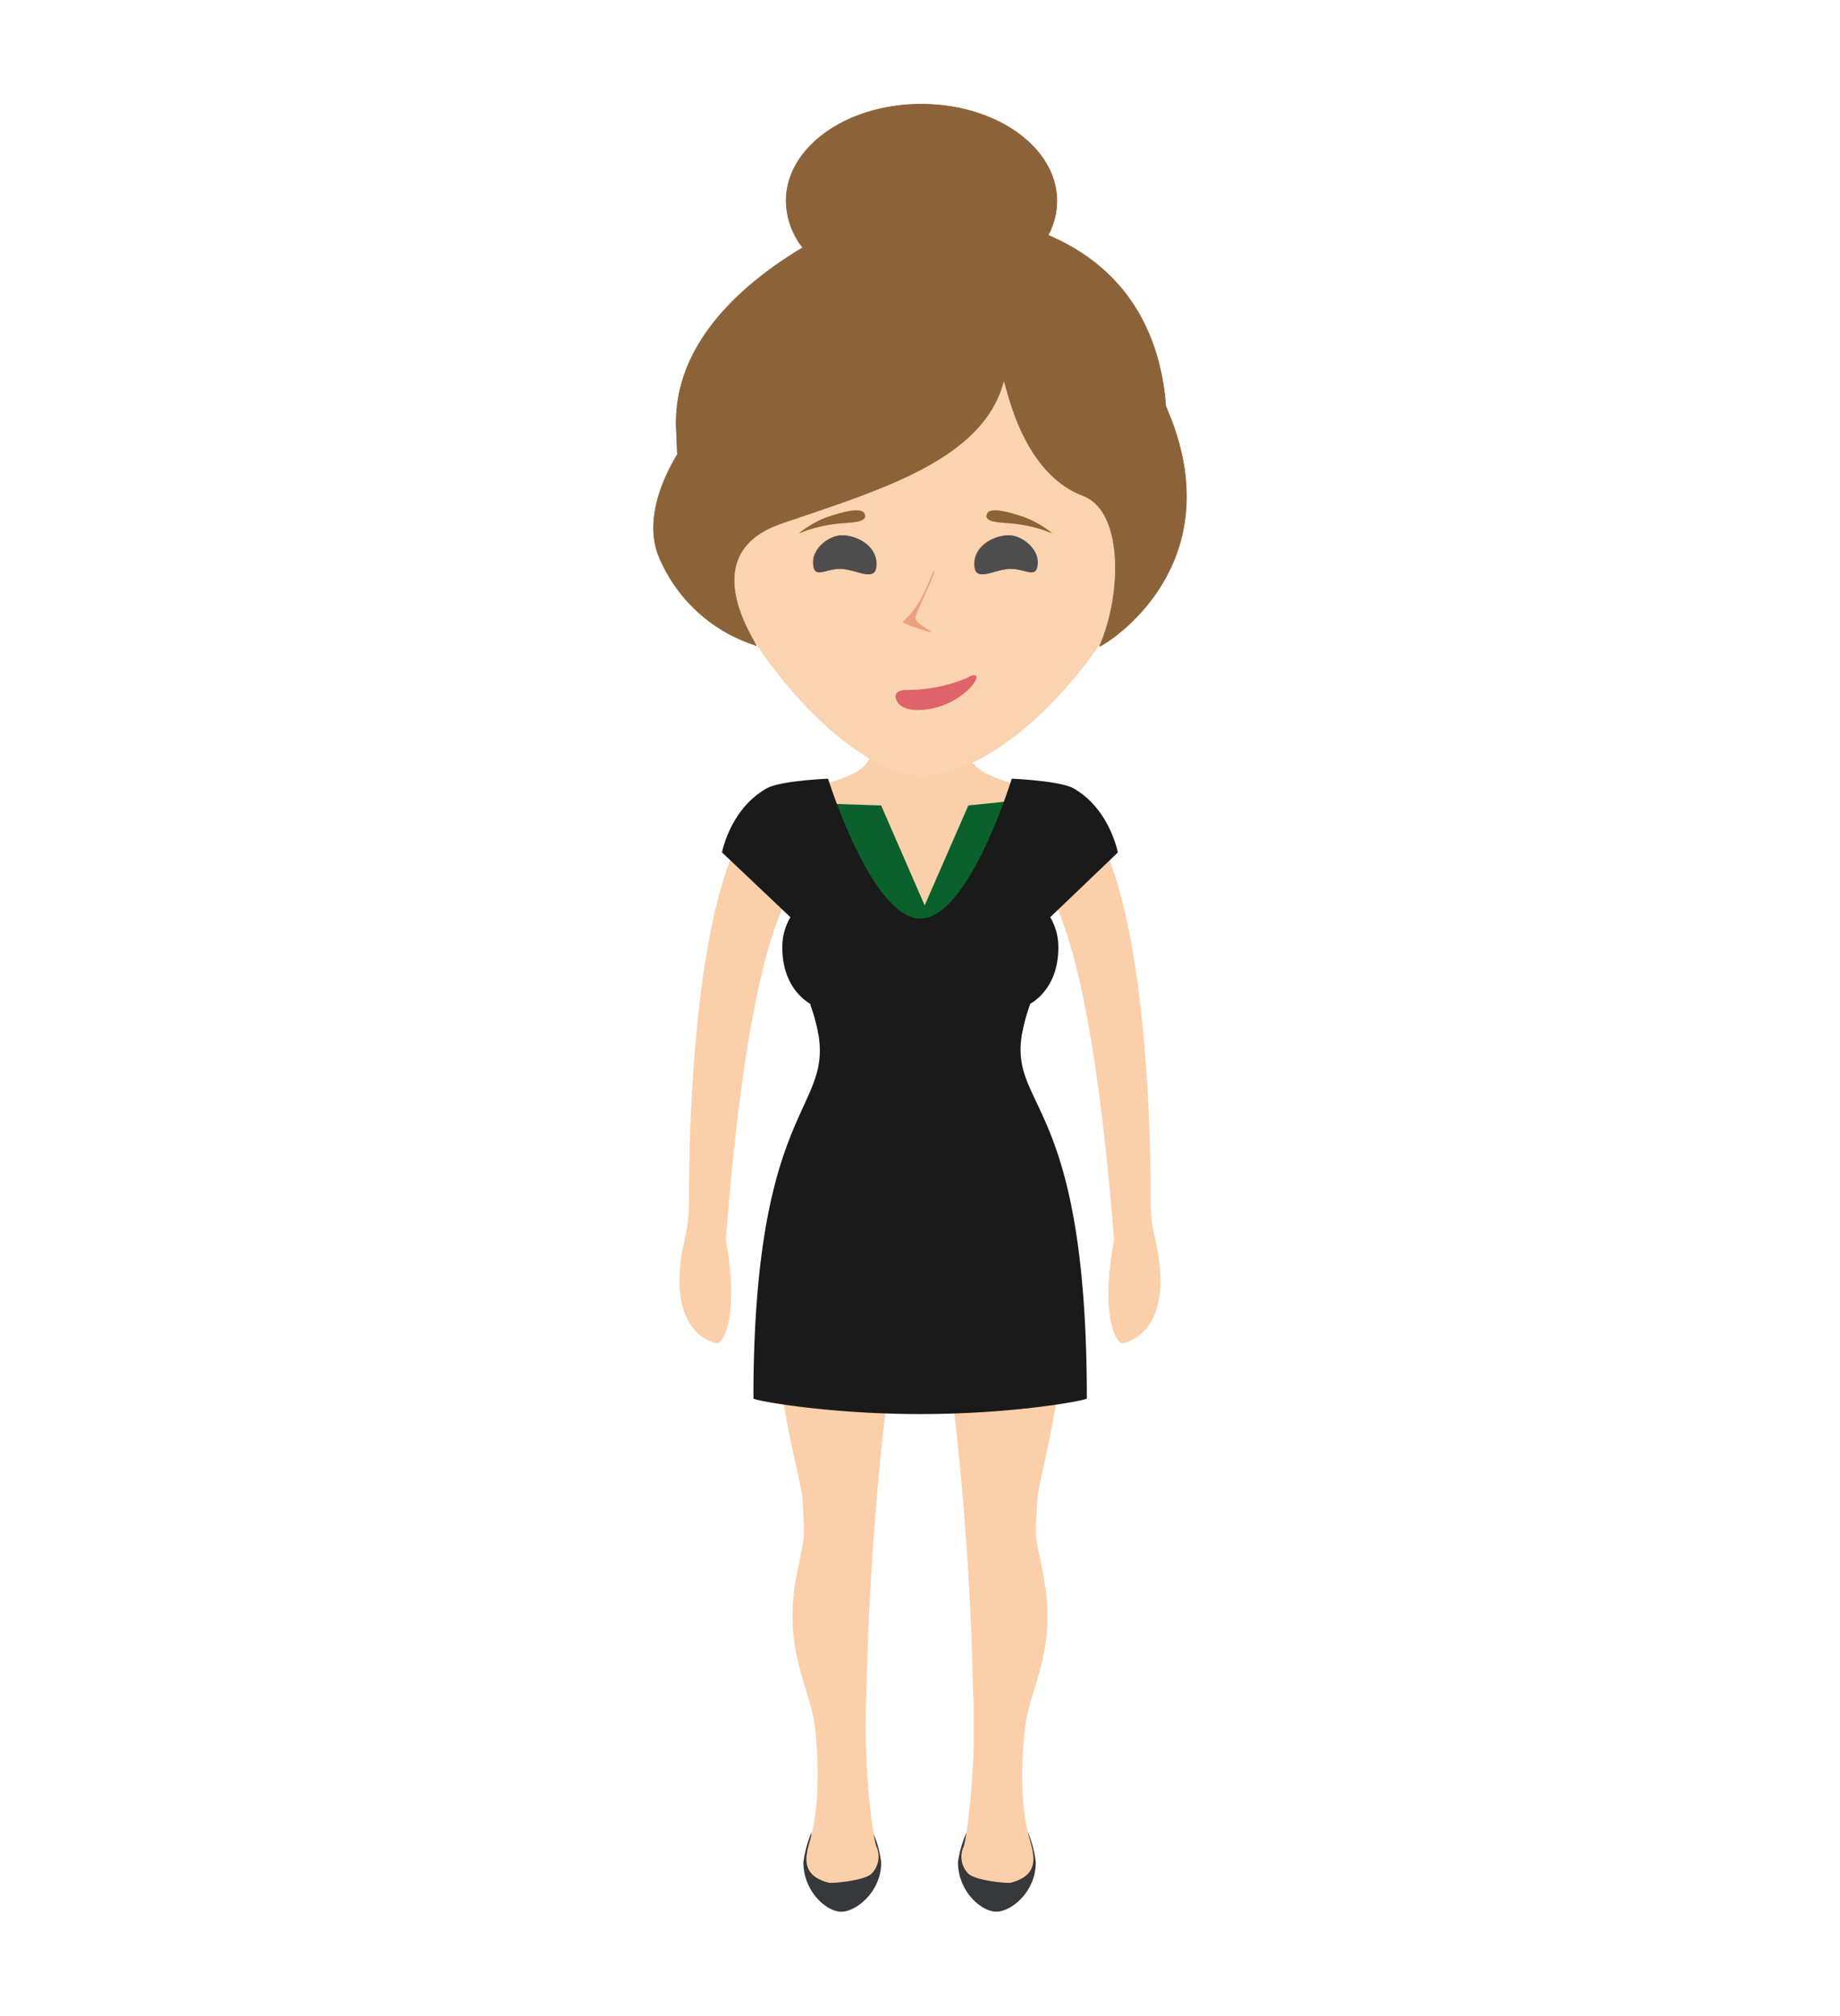 <svg id="Camada_1" data-name="Camada 1" xmlns="http://www.w3.org/2000/svg" xmlns:xlink="http://www.w3.org/1999/xlink" viewBox="0 0 284 311"><defs><style>.cls-1{fill:#1a1a1a;}.cls-2{fill:#37383a;}.cls-3{fill:#facfa9;}.cls-4{fill:#fad3b1;}.cls-5{fill:#eaa180;}.cls-6{fill:#8a6039;}.cls-7{fill:#8c6239;}.cls-8{fill:none;stroke:#8c6239;stroke-width:0.1px;}.cls-9{fill:#4d4d4d;}.cls-10{fill:#e6b537;}.cls-11{fill:#de636a;}.cls-12{fill:#0a612c;}.cls-13{clip-path:url(#clip-path);}</style><clipPath id="clip-path"><path class="cls-1" d="M172.53,131.51s-1.25-6.7-6.83-9.88c-2.13-1.18-9.54-1.49-9.54-1.49s-6.6,21.58-14.11,21.58-14.24-21.58-14.24-21.58-7.38.3-9.47,1.49c-5.65,3.18-6.9,9.88-6.9,9.88l10.56,10a9,9,0,0,0-1.25,4.74c0,3.82,1.56,6.94,4.3,8.63,6.16,17.39-8.76,10.59-8.76,60.89,0,.27,11.23,2.4,25.78,2.4s25.68-2.13,25.68-2.4c0-51.69-14.85-43.5-8.76-60.89,2.81-1.69,4.36-4.8,4.36-8.63a9,9,0,0,0-1.25-4.74l10.45-10Z"/></clipPath></defs><title>Diretores svg</title><path class="cls-2" d="M130,287.94c-2.67,0-4.57-2.77-4.77-5.18A18.4,18.4,0,0,0,124,287.3c0,4.5,3.55,7.65,5.85,7.65s6.16-3.08,6.16-7.58a16,16,0,0,0-1.25-4.6c-.13,2.4-2.06,5.18-4.74,5.18Z"/><path class="cls-2" d="M153.92,287.94c-2.67,0-4.63-2.77-4.77-5.18a18.15,18.15,0,0,0-1.29,4.53c0,4.5,3.59,7.65,5.92,7.65s6.09-3.08,6.09-7.58a17.06,17.06,0,0,0-1.18-4.6c-.17,2.4-2.06,5.18-4.77,5.18Z"/><path class="cls-3" d="M178.34,191.29a25.45,25.45,0,0,1-.74-5.14c.1-12-.81-59.41-14.28-63.3-9.64-2.81-15.63-3.45-13.33-9.57,1.42-3.86,3.11-11.16,3-16.24,0-7.61-22-7.61-22,0a54.24,54.24,0,0,0,3,16.24c2.3,6.12-3.75,6.77-13.36,9.57-13.46,3.89-14.38,51.29-14.28,63.3a27.66,27.66,0,0,1-.68,5.14c-3.38,14.72,5,16.1,5.18,15.93,1.45-.91,3-5.92,1.18-15.93,2.91-38,7.78-51.62,11.33-55.48,1.25,5.31-2,5.11-2,10.45,0,4.74,2.37,8.32,6.39,9.57.37,7.78.1,14.68.1,14.68s-7.58,12.45-8,19.79c-1.83,19.72,3.28,35.56,4,40.66.44,7.68.34,5.35-1,12.69-2,11,2.27,16.88,2.94,22.87,1.22,10.89-.54,16.37-.68,17.15-.78,2.64-1.66,5.62,2.77,6.8.68.14,5.75-.34,6.7-1.45a3.76,3.76,0,0,0,.68-4.16c-.51-1.42-2.1-12-1.52-24,.54-28.65,4.7-65.46,8.19-65.46h.1c3.45,0,7.65,36.81,8.15,65.46.61,12-1,22.56-1.42,24a3.7,3.7,0,0,0,.64,4.16c1,1.12,6.06,1.59,6.63,1.45,4.47-1.18,3.62-4.16,2.88-6.8-.24-.78-1.93-6.26-.68-17.15.64-6,4.94-11.84,2.91-22.87-1.32-7.34-1.49-5-1-12.69.68-5.11,5.79-20.94,4-40.66-.54-7.34-8.05-19.79-8.05-19.79s-.3-6.9.14-14.68c4-1.25,6.39-4.84,6.39-9.57,0-5.35-3.38-5.14-2-10.45,3.52,3.86,8.36,17.52,11.33,55.48-1.86,10-.37,15,1.12,15.93.17.17,8.63-1.22,5.24-15.93Z"/><path class="cls-4" d="M142.32,119.71c14.92,0,37.86-27.13,37.86-49.36s-15.87-35.18-36.3-35.18S105.82,46.81,105.82,69s23.11,50.68,36.5,50.68Z"/><path class="cls-5" d="M144.18,88.08c-.27-.2-1.49,5-4.87,7.88-.27.2,5.21,2,4.4,1.45s-2.44-1.32-2.4-2.13,3.18-6.9,2.88-7.21Z"/><path class="cls-6" d="M155.65,87.77c-2.64.2-5,2-5.28-.37-.27-2.74,2.3-4.57,4.87-4.8,2.06-.24,4.87,1.86,4.84,4.26-.14,2.67-1.83.78-4.43.91Z"/><path class="cls-6" d="M129.87,87.77c2.57.2,5,2,5.24-.37.27-2.74-2.3-4.57-4.84-4.8-2.06-.24-4.91,1.86-4.8,4.26.1,2.67,1.79.78,4.4.91Z"/><path class="cls-7" d="M179.93,62.61c-.68-8.93-4.4-20.47-18.17-26.32A11,11,0,0,0,163.12,31c0-8.22-9.34-14.92-20.91-14.92S121.34,22.76,121.34,31a11.94,11.94,0,0,0,2.57,7.21c-9,5.38-20.1,14.72-19.52,28,.07,1.42.1,2.67.17,3.89-2.91,4.87-5.11,11.16-2.57,16.41a24,24,0,0,0,14.51,13c1.89,1.73-10.66-13.67,4.06-18.74s31.22-9.71,34.34-22c.27-.91,2.16,13.84,12.25,17.69,6.29,2.33,6.09,15.22,2.57,23.24-.14.34,21.31-11.77,10.22-37Z"/><path class="cls-8" d="M179.93,62.61c-.68-8.93-4.4-20.47-18.17-26.32A11,11,0,0,0,163.12,31c0-8.22-9.34-14.92-20.91-14.92S121.34,22.76,121.34,31a11.94,11.94,0,0,0,2.57,7.21c-9,5.38-20.1,14.72-19.52,28,.07,1.42.1,2.67.17,3.89-2.91,4.87-5.11,11.16-2.57,16.41a24,24,0,0,0,14.51,13c1.89,1.73-10.66-13.67,4.06-18.74s31.22-9.71,34.34-22c.27-.91,2.16,13.84,12.25,17.69,6.29,2.33,6.09,15.22,2.57,23.24-.14.34,21.31-11.77,10.22-37Z"/><path class="cls-9" d="M155.75,87.77c-2.57.2-5,2-5.28-.37-.24-2.74,2.37-4.57,4.94-4.8,2-.24,4.87,1.86,4.77,4.26-.1,2.67-1.83.78-4.43.91Z"/><path class="cls-9" d="M130,87.77c2.57.2,5,2,5.28-.37.27-2.74-2.3-4.57-4.91-4.8-2-.24-4.87,1.86-4.8,4.26.1,2.67,1.86.78,4.43.91Z"/><path class="cls-10" d="M156.63,80.81c-2.2-.24-4.94-.14-4.26-1.59.61-1.29,5.24.41,6,.68a15.78,15.78,0,0,1,4.06,2.4,21.42,21.42,0,0,0-5.82-1.49Z"/><path class="cls-7" d="M156.63,80.81c-2.2-.24-4.94-.14-4.26-1.59.61-1.29,5.24.41,6,.68a15.78,15.78,0,0,1,4.06,2.4,21.42,21.42,0,0,0-5.82-1.49Z"/><path class="cls-10" d="M129.16,80.81c2.2-.24,4.94-.14,4.26-1.59-.64-1.29-5.28.41-6.06.68a15.71,15.71,0,0,0-4.06,2.4,21.82,21.82,0,0,1,5.85-1.49Z"/><path class="cls-7" d="M129.16,80.81c2.2-.24,4.94-.14,4.26-1.59-.64-1.29-5.28.41-6.06.68a15.71,15.71,0,0,0-4.06,2.4,21.82,21.82,0,0,1,5.85-1.49Z"/><path class="cls-11" d="M150.67,104.35s-.13-.54-1.45.27a24.16,24.16,0,0,1-9.3,1.83c-.14,0-1.69,0-1.69,1,0,0,0,2.06,3.38,2.1,5.62,0,9.54-4.36,9.07-5.24Z"/><path class="cls-12" d="M160.08,145.62l3.25-22.77-13.87,1.42-8.83,20.2,19.45,1.15ZM127.37,141l17.46,3.52L136,124.27l-16.37-.54,3.69,15.8Z"/><path class="cls-1" d="M172.53,131.51s-1.25-6.7-6.83-9.88c-2.13-1.18-9.54-1.49-9.54-1.49s-6.6,21.58-14.11,21.58-14.24-21.58-14.24-21.58-7.38.3-9.47,1.49c-5.65,3.18-6.9,9.88-6.9,9.88l10.56,10a9,9,0,0,0-1.25,4.74c0,3.82,1.56,6.94,4.3,8.63,6.16,17.39-8.76,10.59-8.76,60.89,0,.27,11.23,2.4,25.78,2.4s25.68-2.13,25.68-2.4c0-51.69-14.85-43.5-8.76-60.89,2.81-1.69,4.36-4.8,4.36-8.63a9,9,0,0,0-1.25-4.74l10.45-10Z"/><g class="cls-13"><path class="cls-1" d="M160.86,153.33a9.82,9.82,0,0,1-8.32,2.91,8.56,8.56,0,0,1-5.38-2.1s-.74-.71-.51.27c1.29,5.07,12.79,5.11,12.89,5s.1,0,.34-1l1-5.11Zm-23.44,1.08s.2-1-.51-.27a8.93,8.93,0,0,1-5.38,2.1c-3.62.27-6.5-.85-7.61-2.13,0,0-.68-.78-.58.24l.78,4.19a1.25,1.25,0,0,0,1.22,1s10.79,0,12.08-5.11Z"/></g></svg>